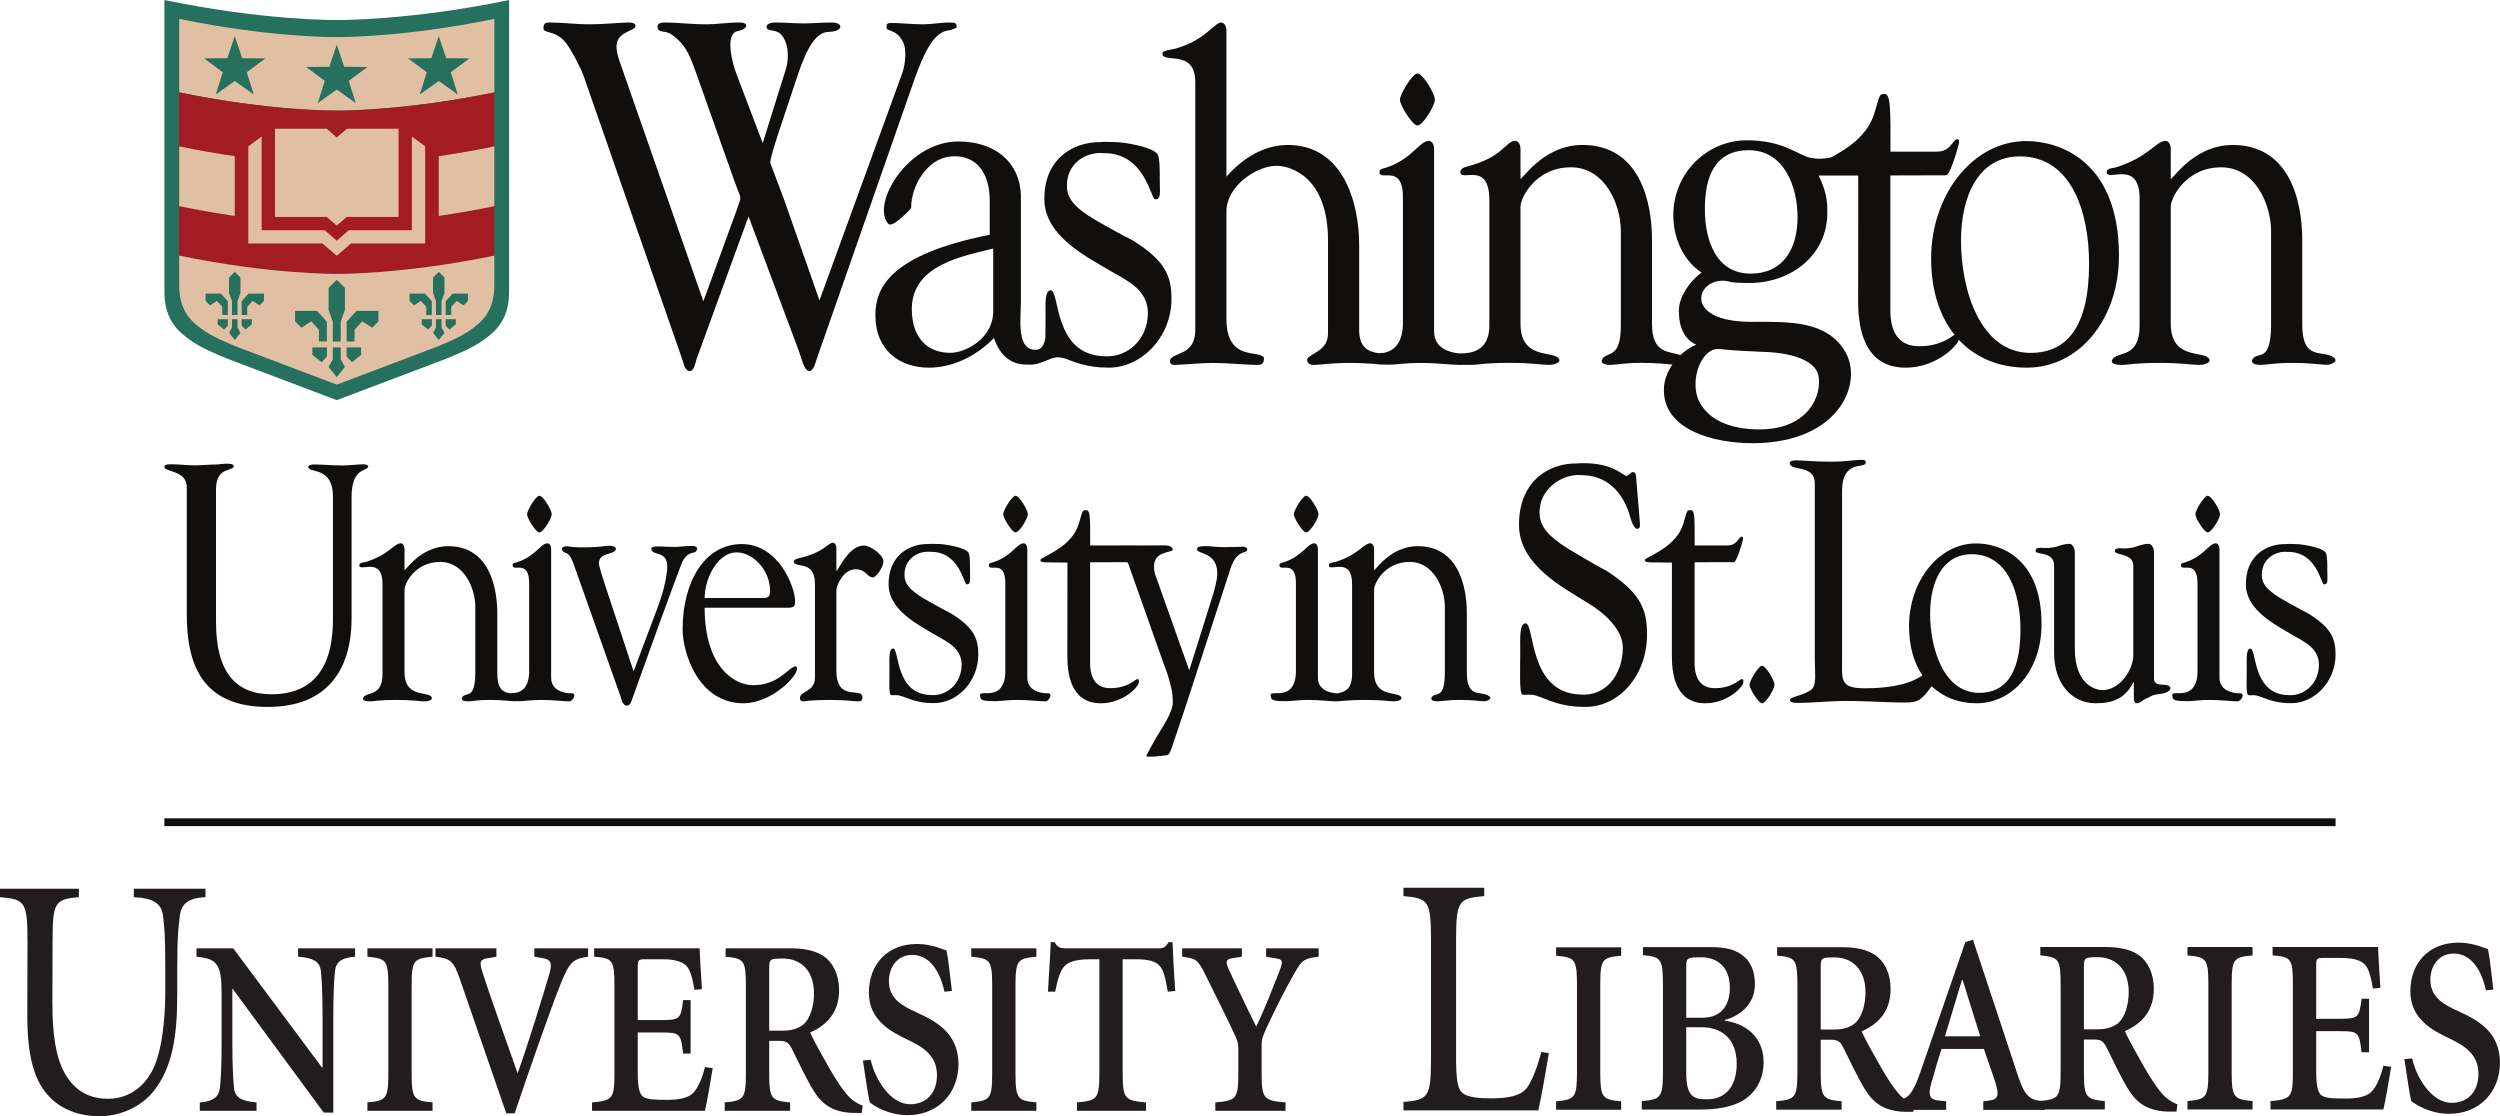 <?xml version="1.0" encoding="UTF-8" standalone="no"?>
<!-- Created with Inkscape (http://www.inkscape.org/) -->

<svg
   xmlns:dc="http://purl.org/dc/elements/1.1/"
   xmlns:cc="http://creativecommons.org/ns#"
   xmlns:rdf="http://www.w3.org/1999/02/22-rdf-syntax-ns#"
   xmlns:svg="http://www.w3.org/2000/svg"
   xmlns="http://www.w3.org/2000/svg"
   xmlns:sodipodi="http://sodipodi.sourceforge.net/DTD/sodipodi-0.dtd"
   xmlns:inkscape="http://www.inkscape.org/namespaces/inkscape"
   id="svg2"
   version="1.1"
   inkscape:version="0.91 r13725"
   xml:space="preserve"
   width="195.8"
   height="87.425"
   viewBox="0 0 195.8 87.425"
   sodipodi:docname="University_Libraries_2linehrz_pos(RGB).svg"><defs
     id="defs6" /><sodipodi:namedview
     pagecolor="#ffffff"
     bordercolor="#666666"
     borderopacity="1"
     objecttolerance="10"
     gridtolerance="10"
     guidetolerance="10"
     inkscape:pageopacity="0"
     inkscape:pageshadow="2"
     inkscape:window-width="640"
     inkscape:window-height="480"
     id="namedview4"
     showgrid="false"
     inkscape:zoom="1.823289"
     inkscape:cx="97.900002"
     inkscape:cy="43.712502"
     inkscape:window-x="0"
     inkscape:window-y="23"
     inkscape:window-maximized="0"
     inkscape:current-layer="g10" /><g
     id="g10"
     inkscape:groupmode="layer"
     inkscape:label="ink_ext_XXXXXX"
     transform="matrix(1.25,0,0,-1.25,0,87.425)"><g
       id="g12"
       transform="scale(0.1,0.1)"><path
         d="m 103,181.781 1360.37,0 0,4.887 -1360.37,0 0,-4.887 z"
         style="fill:#100f0d;fill-opacity:1;fill-rule:nonzero;stroke:none"
         id="path14"
         inkscape:connector-curvature="0" /><path
         d="m 353.973,673.273 c 3.5,-3.925 10.238,-17.089 11.847,-21.855 l 61.496,-176.699 c 1.122,-2.637 1.403,-7.774 5.043,-7.774 2.821,0.02 3.368,5.938 4.348,8.184 l 32.297,88.672 31.516,-84.258 c 1.343,-3.359 3.16,-12.578 6.46,-12.598 2.723,0 3.708,4.356 5.114,8.575 l 60.886,174.218 c 5.118,14.004 11.043,28.848 20.743,30.528 3.777,0.546 5.66,1.953 5.66,1.953 0,2.519 -0.539,3.082 -4.043,3.082 -6.735,0 -10.778,-1.129 -17.512,-1.129 -7.269,0 -12.93,0.84 -19.125,0.84 -3.5,0 -3.23,-1.114 -3.23,-3.086 0,-2.227 6.73,-0.821 10.507,-9.219 2.153,-4.473 1.344,-14.004 -0.812,-19.59 l -51.719,-141.933 -22.09,62.968 -8.625,22.969 c 0,0 -1.339,-0.566 4.852,18.477 l 12.125,36.386 c 5.926,17.911 11.836,27.305 19.394,27.442 9.516,0.156 9.5,5.875 2.227,5.875 -7.273,0 -11.656,-0.563 -18.121,-0.563 -6.734,0 -10.234,0.563 -17.512,0.563 -2.687,0 -5.652,-0.836 -5.387,-3.082 0.274,-2.246 4.309,-1.407 7.274,-3.067 4.852,-2.539 8.082,-12.89 4.578,-23.808 l -14.277,-45.625 -16.16,42.539 c -3.235,8.125 -7.5,25.976 0.328,27.597 7.547,1.543 6.519,5.446 1.941,5.446 -8.887,0 -13.582,-1.129 -22.207,-1.129 -9.43,0 -16.43,1.129 -25.316,1.129 -1.891,0 -5.391,-0.289 -4.313,-3.922 0.535,-2.227 5.117,-1.406 7.813,-3.086 10.773,-6.992 12.929,-15.957 16.699,-26.035 l 23.707,-66.895 c 4.309,-12.031 4.582,-7.558 1.078,-17.929 l -20.742,-56.817 -50.918,145.84 c -4.039,10.938 -6.192,18.496 2.695,22.695 3.774,1.953 4.887,2.325 5.391,3.067 0.5,0.742 0.961,3.281 -4.578,3.082 -9.157,-0.332 -14.821,-1.129 -23.977,-1.129 -9.695,0 -16.43,1.129 -25.32,1.129 -2.965,0 -3.504,-1.403 -3.504,-3.629 0,-3.379 7.269,-1.133 13.469,-8.399"
         style="fill:#100f0d;fill-opacity:1;fill-rule:nonzero;stroke:none"
         id="path16"
         inkscape:connector-curvature="0" /><path
         d="m 1340.59,574.191 0,-78.925 c 0,-20.704 -13.92,-15.704 -17.08,-21.114 -1.61,-2.754 2.64,-3.398 6.12,-3.398 3.21,0 8.56,1.269 22.73,1.269 15.52,0 20.87,-1.269 25.41,-1.269 4.01,0 8.62,1.758 5.88,4.453 -4.3,4.219 -23.53,-0.645 -23.53,21.328 l 0,73.203 c -0.27,5.098 9.09,24.824 31.56,24.824 21.66,0 31.29,-23.867 31.29,-39.785 l 0,-59.511 c -0.26,-23.36 -8.33,-15.977 -11.5,-20.704 -1.78,-2.636 1.34,-3.808 4.81,-3.808 3.49,0 9.1,1.269 19.26,1.269 13.11,0 18.84,-1.211 22.32,-1.211 2.67,0 7.53,2.051 4.54,4.473 -6.75,5.43 -20.07,-2.851 -19.9,21.25 l 0,52.5 c 0,24.199 -7.76,59.531 -43.6,59.531 -25.94,0 -39.31,-24.609 -38.78,-20.8 l 0,18.261 c 0,3.184 -1.61,5.098 -3.21,5.098 -6.15,0 -10.73,-10.449 -31.65,-16.719 -1.34,-0.312 -5.18,-0.351 -5.32,-2.773 0,-6.68 21.01,8.691 20.65,-17.442"
         style="fill:#100f0d;fill-opacity:1;fill-rule:nonzero;stroke:none"
         id="path18"
         inkscape:connector-curvature="0" /><path
         d="m 622.309,504.328 c 0,-17.012 -17.266,-25.996 -26.891,-25.996 -14.176,0 -24.113,9.219 -24.113,27.5 0,28.242 33.883,33.379 51.004,37.871 l 0,-39.375 z m -65.786,54.863 c 2.586,-2.929 12.997,8.321 13.622,8.926 0.628,0.586 0.765,1.328 0.765,1.328 -0.062,13.399 10.016,30.469 24.465,31.895 16.504,1.64 24.75,-10.703 24.75,-27.402 l 0,-21.622 c -62.582,-12.5 -71.645,-33.32 -71.645,-50.312 0,-22.774 16.016,-32.969 33.399,-32.969 14.976,0 29.683,7.051 40.922,18.594 3.476,-10.586 10.437,-16.973 20.863,-16.66 3.617,0.097 4.16,-0.899 15.148,3.847 3.801,0.989 3.598,0.938 7.954,0.129 5.761,-2.015 13.632,-5.89 27.472,-5.89 20.969,-0.313 39.77,19.101 39.77,43.125 0,14.804 -4.313,24.199 -24.625,36.797 -5.254,2.519 -13.121,7.011 -17.004,9.14 -16.777,9.18 -23.399,15.195 -23.871,23.789 -0.778,14.883 11.855,22.598 22.808,21.524 26.2,0.449 29.711,-28.907 32.395,-28.907 4,0 2.937,3.848 2.937,12.5 0,2.247 0.27,13.145 -1.347,15.704 -3.207,4.824 -21.742,7.636 -26.278,7.636 -1.144,0 -5.437,0.137 -6.175,0.157 -1.27,0.039 -2.922,-0.157 -2.922,-0.157 -18.66,0.293 -36.11,-11.523 -35.559,-36.504 0.512,-22.773 27.281,-35.761 41.731,-44.414 10.687,-6.093 23.277,-11.894 23.113,-26.484 -0.203,-16.641 -13.102,-27.676 -26.977,-26.758 -32.511,0.547 -28.058,41.328 -33.922,41.328 -4.003,0 -3.187,-10.254 -3.207,-15.703 -0.019,-5.277 -0.113,-10.125 -0.117,-14.195 -0.656,-3.742 -2.148,-7.18 -5.621,-7.387 -12.805,-0.762 -9.719,19.59 -9.719,30.488 l 0,66.426 c -0.617,20.332 -15.925,33.594 -39.183,33.594 -31.934,0 -54.766,-39.336 -43.942,-51.563"
         style="fill:#100f0d;fill-opacity:1;fill-rule:nonzero;stroke:none"
         id="path20"
         inkscape:connector-curvature="0" /><path
         d="m 888.094,620.754 c 3.398,0 10.965,12.422 10.965,16.152 0,3.731 -7.567,16.465 -10.965,16.465 -3.129,0 -10.961,-13.047 -10.961,-16.465 0,-3.418 7.832,-16.152 10.961,-16.152"
         style="fill:#100f0d;fill-opacity:1;fill-rule:nonzero;stroke:none"
         id="path22"
         inkscape:connector-curvature="0" /><path
         d="m 1076.03,480.773 c 2.17,0.137 2.77,-0.781 27.25,-1.777 25.32,-0.586 34.43,-8.008 35.99,-14.531 2.74,-11.563 -5.49,-36.367 -41.83,-33.965 -22.87,1.484 -29.56,12.363 -31.33,14.883 -8.53,12.07 -1.5,34.707 9.92,35.39 z m 19.75,124.512 c 21.79,0 30.49,-22.344 30.49,-41.953 0,-19.941 -9.09,-35.371 -29.42,-35.371 -21.49,0 -28.66,20.742 -28.66,40.351 0,20.235 6.1,36.973 27.59,36.973 z m 169.82,-3.867 c 31.83,0 43.33,-33.965 43.33,-67.207 0,-40.02 -14.18,-55.918 -36.64,-55.918 -31.3,0 -43.6,38.809 -43.6,70.449 0,27.422 10.7,52.676 36.91,52.676 z M 976.23,475.227 c -4.304,4.218 -23.539,-0.645 -23.539,21.328 l 0,73.203 c -0.261,5.097 9.098,24.824 31.563,24.824 21.666,0 31.296,-23.867 31.296,-39.785 l 0,-59.512 c 0,-20.703 -8.33,-15.976 -11.5,-20.703 -1.78,-2.637 1.34,-3.809 4.81,-3.809 3.48,0 9.1,1.27 19.26,1.27 9.63,0 15.77,-0.684 19.75,-1.047 -2.95,-4.308 -5.01,-9.262 -5.3,-14.48 -1.43,-25.879 30.3,-35.157 56.93,-34.805 52.87,0.703 67.85,37.422 56.9,56.855 -11.29,20.079 -35.47,19.258 -58.66,19.18 -43.42,-0.156 -35.2,26.738 -17.52,25.742 4.07,-0.234 2.13,-1.386 16.21,-1.386 25.12,0 49.2,17.07 48.48,45.195 -0.05,2.383 0.54,10.586 -5.5,22.109 11.75,-0.051 7.08,0.043 24.89,0.02 l -0.06,-78.77 c 0,-35.586 16.93,-41.621 29.63,-41.621 18.03,0 31.13,11.871 33.47,17.418 10.6,-11.351 25.39,-17.418 42.54,-17.418 32.9,0 57.77,30.332 57.77,70.02 0,60.019 -37.71,71.953 -58.04,71.953 -33.7,0 -59.64,-33.887 -59.64,-73.574 0,-20.161 5.43,-36.25 14.67,-47.782 -3.2,-2.175 -9.5,-7.179 -22.21,-7.179 -11.04,0 -17.43,6.562 -17.98,20.722 l 0,86.27 c 0,0 33.06,0.097 34.91,0.097 2.28,0 6.71,14.922 6.87,15.684 0.38,1.875 1.02,3.379 1.23,4.727 0.44,2.851 -1.77,3.086 -3.78,0.078 -1.62,-1.543 -3.31,-5.664 -10.21,-5.664 l -28.97,0 c 0,24.883 0.29,36.172 -3.58,36.172 -3.71,0 -3.14,-1.016 -6.5,-12.09 -4.5,-14.883 -18.45,-22.992 -27.17,-27.715 -3.91,-0.887 -8.35,-1.207 -13.3,-0.117 -7.58,1.66 -16.54,10.859 -39.46,10.859 -24.57,0 -46.05,-20.078 -46.05,-47.012 0,-14.511 6.41,-28.476 17.73,-35.879 -2.1,-1.25 -15.8,-12.793 -14.14,-26.367 0,0 -0.27,-14.062 10.77,-18.808 -3.43,-1.368 -6.87,-3.657 -9.94,-6.543 -7.21,2.652 -17.78,0.644 -17.78,19.668 l 0,52.519 c 0,24.199 -7.76,59.512 -43.603,59.512 -25.942,0 -39.317,-24.609 -38.786,-20.781 l 0,18.242 c 0,3.183 -1.601,5.098 -3.207,5.098 -6.152,0 -7.484,-10.215 -30.007,-16.016 -1.34,-0.332 -4.352,-1.035 -4.489,-3.477 0,-6.679 18.067,7.305 18.184,-17.441 l 0,-78.926 c 0,-16.973 -13.469,-17.012 -15.856,-17.246 -0.953,0 -2.011,-0.043 -3.187,-0.059 -5.691,0.547 -15.586,3.063 -15.586,13.77 l 0,114.277 c 0,3.184 -1.605,5.078 -3.215,5.078 -6.152,0 -10.105,-11.191 -27.226,-16.914 -1.336,-0.312 -3.797,-0.586 -3.797,-2.5 0,-6.679 15.355,6.289 14.711,-17.5 l 0,-75.117 c 0.554,-18.355 -8.946,-20.824 -14.844,-21.012 -7.129,0.86 -12.567,3.758 -12.567,14.645 l 0,53.145 c 0,27.382 -10.429,62.714 -44.664,62.714 -15.25,0 -28.355,-8.398 -38.515,-19.843 l 0,91.484 c 0,3.184 -1.614,5 -3.207,5.094 -4.117,0.258 -11.028,-12.321 -30.551,-16.774 -1.34,-0.312 -6.363,-0.722 -6.363,-2.636 0,-6.68 20.257,3.164 20.593,-17.5 l 0,-155.996 c 0,-15.606 -13.359,-13.477 -15.781,-18.457 -0.414,-2.168 0.801,-3.184 2.676,-3.184 4.277,0 16.047,1.25 24.336,1.25 8.297,0 21.672,-1.25 27.285,-1.25 3.215,0 4.547,0.625 4.547,4.453 -2.793,5.43 -23.535,-2.871 -23.535,24.512 l 0,67.148 c 0,16.231 19.258,28.653 31.293,28.653 9.359,0 32.363,-7.325 32.363,-46.797 l 0,-58.243 c 0,-11.464 -12.172,-12.656 -13.105,-16.25 0,-2.539 1.601,-3.476 4.277,-3.476 2.945,0 11.5,1.25 21.934,1.25 5.832,0 11.097,-0.301 15.535,-0.563 2.414,-0.461 5.867,-0.531 10.164,-0.55 2.937,0 10.265,1.113 18.828,1.113 8.453,0 15.277,-0.731 20.551,-1.07 1.019,-0.063 2.054,-0.102 3.113,-0.129 0.383,-0.012 0.848,-0.051 1.207,-0.051 0.023,0 0.043,0.016 0.062,0.016 3.27,-0.051 6.301,0.003 7.555,0.003 3.211,0 8.563,1.27 22.735,1.27 15.511,0 20.859,-1.27 25.41,-1.27 4.007,0 8.625,1.778 5.882,4.454"
         style="fill:#100f0d;fill-opacity:1;fill-rule:nonzero;stroke:none"
         id="path24"
         inkscape:connector-curvature="0" /><path
         d="m 826.125,377.188 c 0,2.632 -5.348,11.617 -7.742,11.617 -2.207,0 -7.731,-9.203 -7.731,-11.617 0,-2.411 5.524,-11.395 7.731,-11.395 2.394,0 7.742,8.766 7.742,11.395"
         style="fill:#100f0d;fill-opacity:1;fill-rule:nonzero;stroke:none"
         id="path26"
         inkscape:connector-curvature="0" /><path
         d="m 919.066,278.156 0,37.039 c 0,17.075 -5.484,42 -30.769,42 -18.297,0 -27.738,-17.363 -27.352,-14.675 l 0,12.882 c 0,2.246 -1.144,3.598 -2.273,3.598 -4.34,0 -7.567,-7.371 -22.324,-11.797 -0.95,-0.219 -3.653,-0.246 -3.746,-1.953 0,-4.715 14.812,6.129 14.566,-12.309 l 0,-55.679 c 0,-10.457 -5.106,-11.258 -8.84,-12.266 -0.238,-0.004 -0.418,0.039 -0.711,-0.012 -3.789,0.223 -11.863,1.696 -11.863,9.797 l 0,80.621 c 0,2.246 -1.129,3.582 -2.262,3.582 -4.34,0 -7.137,-7.894 -19.207,-11.929 -0.949,-0.223 -2.687,-0.414 -2.687,-1.766 0,-4.711 10.832,4.438 10.375,-12.348 l 0,-52.992 c 0.414,-13.558 -6.985,-14.855 -11.063,-14.855 -6.117,0.086 -4.601,-0.688 -4.601,-2.59 0.191,-2.246 3.871,-2.41 9.933,-2.438 2.082,0 7.246,0.786 13.281,0.786 7.747,0 13.586,-0.883 17.555,-0.883 2.274,0 8.395,0.894 18.383,0.894 10.953,0 14.73,-0.894 17.926,-0.894 2.84,0 6.09,1.242 4.164,3.14 -3.047,2.977 -16.606,-0.453 -16.606,15.047 l 0,51.645 c -0.191,3.597 6.407,17.515 22.266,17.515 15.281,0 22.074,-16.839 22.074,-28.07 l 0,-41.984 c -0.191,-16.481 -5.883,-11.27 -8.113,-14.606 -1.254,-1.859 0.933,-2.687 3.387,-2.687 2.468,0 6.421,0.894 13.589,0.894 9.243,0 13.293,-0.851 15.747,-0.851 1.89,0 5.32,1.445 3.21,3.156 -4.765,3.828 -14.164,-2.016 -14.039,14.988"
         style="fill:#100f0d;fill-opacity:1;fill-rule:nonzero;stroke:none"
         id="path28"
         inkscape:connector-curvature="0" /><path
         d="m 1104.01,282.25 c -2.23,0 -7.83,-9.398 -7.83,-11.863 0,-2.453 5.6,-11.629 7.83,-11.629 2.43,0 7.84,8.941 7.84,11.629 0,2.687 -5.41,11.863 -7.84,11.863"
         style="fill:#100f0d;fill-opacity:1;fill-rule:nonzero;stroke:none"
         id="path30"
         inkscape:connector-curvature="0" /><path
         d="m 1349.61,274.121 0,78.914 c 0,4.461 -2.5,5.633 -3.2,5.633 -2.85,0 -4.45,-0.699 -6.41,-1.172 -1.95,-0.699 -4.24,-1.723 -9.4,-1.723 -0.89,0 -5.81,0.829 -5.51,-1.8 0.31,-2.649 11.45,-1.133 11.54,-8.946 l 0,-57.086 c -0.87,-9.961 -9.25,-20.957 -19.38,-20.957 -2.31,0 -17.43,1.637 -17.25,26.567 l 0,59.484 c 0,4.461 -2.49,5.633 -3.2,5.633 -2.85,0 -4.45,-0.699 -6.4,-1.172 -1.96,-0.699 -4.45,-1.609 -9.61,-1.418 -2.75,0.11 -5.8,0.524 -5.32,-2.105 0.44,-2.344 11.55,0 11.55,-8.946 l 0,-54.773 c 0,-19.992 11.73,-31.496 25.96,-31.496 9.43,0 18.13,2.051 23.65,13.101 l 0.35,0 0,-9.589 c 0,-0.938 0.18,-3.512 1.6,-3.512 2.66,0 4.1,2.219 6.05,2.922 2.14,0.48 2.67,2.422 9.32,3.015 2.82,0.25 5.99,1.75 5.99,3.637 -1.02,3.996 -10.33,-0.316 -10.33,5.789"
         style="fill:#100f0d;fill-opacity:1;fill-rule:nonzero;stroke:none"
         id="path32"
         inkscape:connector-curvature="0" /><path
         d="m 1240.09,265.289 c -22.07,0 -30.76,27.379 -30.76,49.699 0,19.348 7.55,37.164 26.05,37.164 22.44,0 30.56,-23.961 30.56,-47.414 0,-28.234 -10,-39.449 -25.85,-39.449 z m -1.89,93.629 c -23.77,0 -42.08,-23.906 -42.08,-51.906 0,-12.629 3.12,-22.883 8.36,-30.754 -5.78,-4.176 -16.24,-8.106 -36.25,-8.106 -15.54,0 -14.07,5.364 -14.07,18.536 l 0,105.312 c 0,19.43 14.53,13.766 14.83,17.309 0.2,2.453 -2.03,1.902 -4.44,1.902 -2.78,0 -7.77,-1.09 -18.31,-1.09 -9.08,0 -17.06,0.856 -20.95,0.856 -2.41,0 -4.58,-0.676 -3.77,-2.524 1.8,-4.148 15.56,-0.387 15.56,-11.988 l 0,-110 c 0,-10.5 1.58,-17.207 -3.24,-19.895 -5.91,-3.57 -12.83,-3.75 -12.25,-6.062 0.37,-1.449 3.26,-1.516 4.93,-1.516 7.4,0 17.65,0.906 25.05,1.129 14.08,0.441 28.14,-0.894 42.22,-0.894 8.16,0 10.2,1.652 16.12,9.683 0.14,0.184 0.24,0.32 0.37,0.496 7.32,-6.851 16.95,-10.648 28.11,-10.648 23.21,0 40.76,21.398 40.76,49.398 0,42.34 -26.6,50.762 -40.95,50.762"
         style="fill:#100f0d;fill-opacity:1;fill-rule:nonzero;stroke:none"
         id="path34"
         inkscape:connector-curvature="0" /><path
         d="m 1006.67,341.723 c -5.41,2.711 -13.486,7.578 -17.455,9.863 -17.266,9.922 -24.07,16.41 -24.555,25.684 -0.812,16.082 14.883,25.601 26.125,24.429 14.265,0 26.045,-8.652 30.905,-27.183 0.5,-1.946 2.29,-6.477 4.08,-6.477 1.61,0 1.93,1.516 1.77,3.238 l -2.43,29.309 c -0.16,2.367 -0.96,3.016 -1.94,3.016 -1.61,0 -2.61,-2.368 -4.07,-2.368 -2.27,0 -8.03,8.145 -27.651,7.961 -1.308,0.043 -3.101,-0.164 -3.101,-0.164 -19.168,0.332 -37.149,-12.398 -36.571,-39.379 0.512,-24.57 28.055,-38.609 42.895,-47.953 10.998,-6.57 22.498,-17.086 22.148,-28.758 -0.57,-17.964 -11.84,-29.734 -26.101,-28.726 -33.43,0.59 -28.84,44.629 -34.875,44.629 -4.121,0 -3.282,-11.078 -3.309,-16.949 -0.027,-13.957 -0.578,-25.395 1.02,-27.418 0.511,-0.649 2.125,-0.344 5.375,-0.344 6.586,0 14.621,-7.649 33.855,-7.649 21.535,-0.343 39.205,19.578 39.205,45.528 0,15.968 -4.45,26.125 -25.32,39.711"
         style="fill:#100f0d;fill-opacity:1;fill-rule:nonzero;stroke:none"
         id="path36"
         inkscape:connector-curvature="0" /><path
         d="m 1375.52,377.188 c 0,-2.411 5.53,-11.395 7.75,-11.395 2.4,0 7.73,8.766 7.73,11.395 0,2.632 -5.33,11.617 -7.73,11.617 -2.22,0 -7.75,-9.203 -7.75,-11.617"
         style="fill:#100f0d;fill-opacity:1;fill-rule:nonzero;stroke:none"
         id="path38"
         inkscape:connector-curvature="0" /><path
         d="m 1402.49,264.984 c -3.77,0.223 -11.85,1.696 -11.85,9.797 l 0,80.621 c 0,2.246 -1.14,3.582 -2.27,3.582 -4.34,0 -7.13,-7.894 -19.21,-11.929 -0.94,-0.223 -2.67,-0.414 -2.67,-1.766 0,-4.711 10.83,4.438 10.37,-12.348 l 0,-52.992 c 0.42,-13.558 -6.98,-14.855 -11.08,-14.855 -6.11,0.086 -4.59,-0.688 -4.59,-2.59 0.18,-2.246 3.88,-2.41 9.94,-2.438 2.07,0 7.23,0.786 13.28,0.786 7.73,0 13.59,-0.883 17.54,-0.883 2.46,0 5.52,5.855 0.54,5.015"
         style="fill:#100f0d;fill-opacity:1;fill-rule:nonzero;stroke:none"
         id="path40"
         inkscape:connector-curvature="0" /><path
         d="m 1446.01,315.184 c -3.71,1.777 -9.26,4.961 -12.01,6.449 -11.83,6.488 -16.5,10.73 -16.83,16.797 -0.56,10.496 8.36,15.925 16.09,15.168 18.48,0.332 20.96,-20.379 22.85,-20.379 2.82,0 2.08,2.715 2.08,8.82 0,1.582 0.18,9.273 -0.95,11.078 -2.28,3.391 -15.35,5.387 -18.55,5.387 -0.8,0 -3.83,0.082 -4.36,0.098 -0.89,0.027 -2.06,-0.098 -2.06,-0.098 -13.16,0.207 -25.47,-8.129 -25.08,-25.766 0.36,-16.054 19.25,-25.218 29.43,-31.336 7.55,-4.285 16.43,-8.379 16.32,-18.672 -0.15,-11.738 -9.25,-19.523 -19.03,-18.875 -22.94,0.383 -19.8,29.157 -23.94,29.157 -2.82,0 -2.24,-7.235 -2.26,-11.078 -0.04,-9.094 -0.41,-16.579 0.69,-17.914 0.35,-0.415 1.45,-0.208 3.68,-0.208 4.52,0 10.05,-5 23.23,-5 14.8,-0.218 28.06,13.477 28.06,30.422 0,10.434 -3.03,17.075 -17.36,25.95"
         style="fill:#100f0d;fill-opacity:1;fill-rule:nonzero;stroke:none"
         id="path42"
         inkscape:connector-curvature="0" /><path
         d="m 1091,273.844 c -1.9,-0.91 -6.23,-5.61 -16.55,-5.61 -7.78,0 -12.29,4.633 -12.67,14.621 l 0,64.254 c 0,0 23.31,0.055 24.61,0.055 1.61,0 4.74,10.527 4.85,11.063 0.27,1.324 0.71,2.398 0.87,3.335 0.3,2.012 -1.26,2.192 -2.66,0.071 -1.15,-1.09 -2.35,-3.996 -7.2,-3.996 l -20.44,0 c 0,17.539 0.2,22.129 -2.53,22.129 -2.61,0 -2.22,-0.704 -4.59,-8.532 -3.95,-13.058 -18.32,-18.793 -22.91,-21.632 -1.12,-0.551 -1.06,-0.758 -1.1,-1.418 -0.1,-1.668 5.45,-0.981 16.88,-1.282 l -0.04,-58.781 c 0,-25.105 11.94,-29.363 20.9,-29.363 13.63,0 23.37,9.699 23.93,13.117 0,1.957 -0.24,2.137 -1.35,1.969"
         style="fill:#100f0d;fill-opacity:1;fill-rule:nonzero;stroke:none"
         id="path44"
         inkscape:connector-curvature="0" /><path
         d="m 461.535,353.297 c 10.391,0 20.973,-11.344 20.973,-24.031 0,-3.407 -1.129,-4.536 -3.774,-4.536 l -37.23,0 c 0,12.469 8.305,28.567 20.031,28.567 z m 37.039,-71.418 c -4.148,0 -10.386,-11.797 -26.648,-11.797 -11.531,0 -30.422,11.121 -30.422,48.531 l 50.277,0 c 4.34,0 6.422,-0.234 6.422,3.844 0,9.066 -10.211,36.047 -33.457,36.047 -23.629,0 -37.051,-24.25 -37.051,-53.27 0,-14.964 9.836,-46.476 38.184,-46.476 17.016,0 33.453,16.312 33.453,21.535 0,0.676 0,1.586 -0.758,1.586"
         style="fill:#100f0d;fill-opacity:1;fill-rule:nonzero;stroke:none"
         id="path46"
         inkscape:connector-curvature="0" /><path
         d="m 227.98,408.508 c -3.003,0 -9.945,-0.758 -13.117,-0.758 -6.508,0 -11.922,0.621 -18.429,0.621 -0.5,0 -3.332,-0.359 -3.344,-1.324 -0.047,-4.617 15.515,0.773 15.515,-18.906 l 0,-77.051 c 0,-22.778 -7.171,-46.699 -38.535,-46.699 -22.515,0 -34.711,14.082 -34.711,44.964 l 0,83.801 c 0,13.891 10.875,10.903 11.11,14.004 0.219,2.973 -9.633,1.211 -10.469,1.211 -5.168,0 -8.812,-0.535 -14.152,-0.535 -4.504,0 -9.961,0.672 -14.301,0.672 -0.828,0 -3.906,0.168 -4.418,-1.074 -1.695,-4.122 13.898,-1.93 13.898,-13.313 l 0,-79.559 c 0,-29.722 8.348,-58.808 52.211,-58.078 52.024,0.868 51.043,47.649 51.043,57.102 l 0,74.363 c 0,17.746 8.692,16.067 10.352,18.809 0.734,1.215 -1.817,1.75 -2.653,1.75"
         style="fill:#100f0d;fill-opacity:1;fill-rule:nonzero;stroke:none"
         id="path48"
         inkscape:connector-curvature="0" /><path
         d="m 436.059,353.93 c 1.265,1.472 1.652,3.871 -4.188,3.363 -3.211,0 -5.637,-0.566 -8.859,-0.566 -4.149,0 -4.934,0.136 -8.903,0.289 -4.949,0.164 -6.297,-0.371 -6.007,-1.86 0.851,-4.41 11.269,-0.097 9.863,-13.105 -1.195,-10.926 -4.727,-20.324 -8.32,-29.653 l -12.665,-33.632 -18.519,56.05 c -2.273,7 -3.211,10.75 -3.211,11.438 0,7.016 8.477,5.402 10.348,8.351 1.199,1.872 -1.282,2.864 -3.926,2.864 -2.262,0 -4.863,-0.785 -11.852,-0.949 -5.8,-0.153 -9.906,-0.11 -12.441,0.343 -6.52,1.188 -5.992,-2.41 -3.719,-3.554 2.231,-1.129 3.32,-0.082 6.652,-9.852 l 28.54,-80.578 c 0.578,-1.629 1.324,-5.598 3.789,-5.598 2.839,0 2.839,2.797 6.421,12.375 0,0 27.282,76.309 29.157,79.078 3.691,5.43 6.488,3.637 7.84,5.196"
         style="fill:#100f0d;fill-opacity:1;fill-rule:nonzero;stroke:none"
         id="path50"
         inkscape:connector-curvature="0" /><path
         d="m 541.402,357.594 c -7.73,0 -13.132,-9.328 -17.004,-15.762 l -0.359,0 0,13.984 c 0,2.219 -1.101,3.555 -2.203,3.555 -2.965,0 -5.238,-5.953 -20.918,-9.656 -0.926,-0.223 -3.543,-0.731 -3.543,-2.07 0,-4.668 13.258,1.406 13.242,-14.028 l 0,-58.781 c 0,-9.094 -9.383,-8.211 -9.383,-12.883 0,-1.32 0.551,-1.984 2.028,-1.984 1.281,0 4.601,0.883 16.906,0.883 10.305,0 14.715,-0.883 17.293,-0.883 2.012,0 2.934,0.441 2.934,2.437 0,7.114 -16.356,-3.554 -16.356,17.086 l 0,50.129 c 0,2.883 4.41,13.094 11.945,13.094 6.618,0 7.442,-5.102 10.926,-5.102 2.207,0 6.617,6.657 6.617,9.992 0,4.204 -8.269,9.989 -12.125,9.989"
         style="fill:#100f0d;fill-opacity:1;fill-rule:nonzero;stroke:none"
         id="path52"
         inkscape:connector-curvature="0" /><path
         d="m 743.766,259.473 -0.465,-1.387 -0.113,-0.348 0.578,1.735"
         style="fill:#100f0d;fill-opacity:1;fill-rule:nonzero;stroke:none"
         id="path54"
         inkscape:connector-curvature="0" /><path
         d="m 778.574,356.863 c -1.972,0 -7.015,-0.301 -11.547,-0.301 -5.527,0 -8.242,0.661 -10.597,0.661 -3.555,0 -6.973,-0.028 -6.368,-2.344 0.692,-2.617 12.626,-1.68 12.626,-14.676 0,-1.664 0,-3.844 -2.372,-12.48 l -15.183,-48.325 -21.098,59.375 c 0,0 -0.992,1.915 -0.992,5.774 0,9.601 11.23,8.555 11.672,10.265 0.355,1.403 -1.531,2.864 -4.492,2.864 -3.157,0 -7.801,-0.028 -14.785,-0.028 -1.168,0 -2.067,-0.019 -3.118,-0.027 0.004,0.016 0.012,0.043 0.016,0.055 l -8.516,0 c -0.125,0 -0.191,-0.055 -0.332,-0.055 l -20.433,0 c 0,17.555 0.191,22.145 -2.535,22.145 -2.618,0 -2.219,-0.715 -4.59,-8.532 -3.942,-13.058 -18.325,-18.793 -22.914,-21.632 -1.114,-0.551 -1.059,-0.758 -1.102,-1.434 -0.098,-1.652 5.473,-0.977 16.895,-1.266 l -0.055,-58.781 c 0,-25.105 11.945,-29.363 20.902,-29.363 13.641,0 23.383,9.683 23.949,13.117 0,1.941 -0.25,2.137 -1.351,1.969 -1.902,-0.922 -6.231,-5.61 -16.563,-5.61 -7.785,0 -12.293,4.633 -12.675,14.621 l 0,64.239 c 0,0 18.269,0.054 23.328,0.066 0.277,-0.437 0.551,-0.887 0.73,-1.418 l 21.797,-61.562 c 1.777,-5.043 2.824,-6.684 4.961,-15.598 1.406,-5.816 0.883,-10.996 0.883,-10.996 -2.11,-9.262 -7.801,-14.566 -16.469,-31.637 -0.84,-1.652 12.512,0.164 13.176,0.371 1.074,0.332 0.949,0.633 2.246,3.059 l 9.633,28.707 26.879,82.602 c 3.941,14.425 10.183,11.796 11.136,13.765 0.563,1.211 -0.375,2.41 -2.742,2.41"
         style="fill:#100f0d;fill-opacity:1;fill-rule:nonzero;stroke:none"
         id="path56"
         inkscape:connector-curvature="0" /><path
         d="m 636.297,388.805 c -2.219,0 -7.742,-9.203 -7.742,-11.617 0,-2.411 5.523,-11.395 7.742,-11.395 2.398,0 7.73,8.766 7.73,11.395 0,2.632 -5.332,11.617 -7.73,11.617"
         style="fill:#100f0d;fill-opacity:1;fill-rule:nonzero;stroke:none"
         id="path58"
         inkscape:connector-curvature="0" /><path
         d="m 655.52,264.984 c -3.774,0.223 -11.848,1.696 -11.848,9.797 l 0,80.621 c 0,2.246 -1.145,3.582 -2.274,3.582 -4.343,0 -7.125,-7.894 -19.21,-11.929 -0.938,-0.223 -2.672,-0.414 -2.672,-1.766 0,-4.711 10.832,4.438 10.375,-12.348 l 0,-52.992 c 0.414,-13.558 -6.985,-14.855 -11.079,-14.855 -6.117,0.086 -4.589,-0.688 -4.589,-2.59 0.179,-2.246 3.875,-2.41 9.937,-2.438 2.067,0 7.235,0.786 13.281,0.786 7.731,0 13.586,-0.883 17.543,-0.883 2.45,0 5.508,5.855 0.536,5.015"
         style="fill:#100f0d;fill-opacity:1;fill-rule:nonzero;stroke:none"
         id="path60"
         inkscape:connector-curvature="0" /><path
         d="m 337.945,365.793 c 2.399,0 7.75,8.766 7.75,11.395 0,2.632 -5.351,11.617 -7.75,11.617 -2.203,0 -7.726,-9.203 -7.726,-11.617 0,-2.411 5.523,-11.395 7.726,-11.395"
         style="fill:#100f0d;fill-opacity:1;fill-rule:nonzero;stroke:none"
         id="path62"
         inkscape:connector-curvature="0" /><path
         d="m 357.188,264.984 c -3.79,0.223 -11.868,1.696 -11.868,9.797 l 0,80.621 c 0,2.246 -1.129,3.582 -2.261,3.582 -4.34,0 -7.137,-7.894 -19.207,-11.929 -0.954,-0.223 -2.688,-0.414 -2.688,-1.766 0,-4.711 10.828,4.438 10.375,-12.348 l 0,-52.992 c 0.414,-13.558 -6.984,-14.855 -11.062,-14.855 -0.512,0.008 -0.891,0 -1.301,-0.004 -3.957,0.703 -7.68,2.32 -7.602,13.066 l 0,37.039 c 0,17.075 -5.484,42 -30.758,42 -18.308,0 -27.738,-17.363 -27.359,-14.675 l 0,12.882 c 0,2.246 -1.137,3.598 -2.266,3.598 -4.343,0 -7.574,-7.371 -22.336,-11.797 -0.941,-0.219 -3.648,-0.246 -3.746,-1.953 0,-4.715 14.825,6.129 14.567,-12.309 l 0,-55.679 c 0,-14.606 -9.821,-11.078 -12.047,-14.895 -1.141,-1.941 1.859,-2.398 4.312,-2.398 2.266,0 6.039,0.894 16.039,0.894 10.946,0 14.723,-0.894 17.926,-0.894 2.832,0 6.082,1.242 4.153,3.14 -3.036,2.977 -16.602,-0.453 -16.602,15.047 l 0,51.645 c -0.195,3.597 6.406,17.515 22.266,17.515 15.281,0 22.074,-16.839 22.074,-28.07 l 0,-41.984 c -0.195,-16.481 -5.887,-11.27 -8.117,-14.606 -1.254,-1.859 0.933,-2.687 3.386,-2.687 2.469,0 6.422,0.894 13.586,0.894 9.246,0 13.297,-0.851 15.75,-0.851 0.2,0 0.45,0.074 0.672,0.105 0.875,-0.019 1.719,-0.047 2.735,-0.051 2.078,0 7.246,0.786 13.281,0.786 7.75,0 13.59,-0.883 17.558,-0.883 2.454,0 5.512,5.855 0.54,5.015"
         style="fill:#100f0d;fill-opacity:1;fill-rule:nonzero;stroke:none"
         id="path64"
         inkscape:connector-curvature="0" /><path
         d="m 595.582,315.238 c -3.707,1.778 -9.262,4.961 -12.004,6.45 -11.836,6.488 -16.508,10.734 -16.836,16.781 -0.551,10.515 8.363,15.941 16.094,15.183 18.476,0.332 20.957,-20.379 22.844,-20.379 2.828,0 2.082,2.715 2.082,8.821 0,1.586 0.191,9.273 -0.953,11.078 -2.258,3.39 -15.332,5.375 -18.543,5.375 -0.801,0 -3.832,0.094 -4.356,0.109 -0.894,0.028 -2.055,-0.109 -2.055,-0.109 -13.171,0.219 -25.476,-8.117 -25.089,-25.754 0.355,-16.055 19.25,-25.219 29.445,-31.336 7.539,-4.285 16.41,-8.379 16.301,-18.672 -0.137,-11.75 -9.246,-19.535 -19.028,-18.89 -22.945,0.386 -19.8,29.171 -23.937,29.171 -2.824,0 -2.246,-7.234 -2.258,-11.078 -0.027,-9.109 -0.398,-16.59 0.688,-17.926 0.343,-0.414 1.461,-0.207 3.679,-0.207 4.52,0 10.047,-5.003 23.246,-5.003 14.786,-0.219 28.055,13.476 28.055,30.441 0,10.43 -3.047,17.07 -17.375,25.945"
         style="fill:#100f0d;fill-opacity:1;fill-rule:nonzero;stroke:none"
         id="path66"
         inkscape:connector-curvature="0" /><path
         d="m 211.008,686.859 -0.008,0 c -0.008,0 -0.008,0 -0.008,0 l 0,0 c -0.922,-0.007 -45.5,-0.425 -107.992,12.516 l 0,-180.18 c 0.039,-2.843 0.07,-4.855 0.074,-4.886 l 0,-0.149 0.008,-0.148 c 0.406,-8.367 2.898,-15.032 7.867,-20.715 3.274,-3.524 7.84,-7.203 14.203,-10.754 1.754,-0.965 3.645,-1.926 5.684,-2.906 1.543,-0.723 3.172,-1.438 4.887,-2.141 l 0.007,0 c 1.352,-0.555 5.696,-2.488 7.149,-3.023 L 211,448.688 l 0,0 68.121,25.785 c 1.453,0.535 5.797,2.468 7.145,3.023 l 0.007,0 0,0 c 1.719,0.703 3.344,1.418 4.891,2.141 2.039,0.98 3.93,1.941 5.68,2.906 6.367,3.551 10.933,7.23 14.207,10.754 4.969,5.683 7.461,12.348 7.867,20.715 l 0.008,0.148 0,0.149 c 0,0.031 0.035,2.043 0.074,4.886 l 0,180.18 C 256.508,686.434 211.926,686.852 211.008,686.859"
         style="fill:#25715e;fill-opacity:1;fill-rule:nonzero;stroke:none"
         id="path68"
         inkscape:connector-curvature="0" /><path
         d="m 211.008,676.152 0,0.004 -0.008,0 c -0.004,0 -0.008,0 -0.008,0 l 0,-0.004 c -0.84,-0.007 -41.597,-0.386 -98.73,11.446 l 0,-46.075 c 57.133,-11.828 97.89,-11.449 98.73,-11.441 l 0,0 c 0,0 0.004,0 0.008,0 l 0.008,0 0,0 c 0.84,-0.008 41.597,-0.387 98.73,11.441 l 0,46.075 c -57.133,-11.832 -97.89,-11.453 -98.73,-11.446"
         style="fill:#e0bfa2;fill-opacity:1;fill-rule:nonzero;stroke:none"
         id="path70"
         inkscape:connector-curvature="0" /><path
         d="m 211.008,630.082 -0.008,0 c -0.004,0 -0.008,0 -0.008,0 l 0,0 c -0.84,-0.008 -41.597,-0.387 -98.73,11.441 l 0,-102.293 c 57.133,-11.832 97.89,-11.453 98.73,-11.445 l 0,0 c 0,0 0.004,0 0.008,0 l 0.008,0 0,0 c 0.84,-0.008 41.597,-0.387 98.73,11.445 l 0,102.293 c -57.133,-11.828 -97.89,-11.449 -98.73,-11.441"
         style="fill:#a31c21;fill-opacity:1;fill-rule:nonzero;stroke:none"
         id="path72"
         inkscape:connector-curvature="0" /><path
         d="m 112.328,518.262 0.008,-0.137 c 0.371,-7.648 2.648,-13.738 7.191,-18.937 2.993,-3.219 7.168,-6.583 12.989,-9.833 1.601,-0.878 3.328,-1.757 5.195,-2.656 1.41,-0.66 2.898,-1.312 4.469,-1.953 l 0,-0.004 0.008,0 c 1.234,-0.508 5.203,-2.273 6.531,-2.765 L 211,458.406 l 0,0 62.277,23.571 c 1.332,0.492 5.301,2.257 6.535,2.765 l 0.008,0 0,0.004 c 1.571,0.641 3.059,1.293 4.469,1.953 1.867,0.899 3.594,1.778 5.195,2.656 5.821,3.25 9.996,6.614 12.985,9.833 4.547,5.199 6.824,11.289 7.195,18.937 l 0.008,0.137 0,0.136 c 0,0.032 0.031,1.868 0.066,4.469 l 0,16.363 c -57.133,-11.832 -97.89,-11.453 -98.73,-11.445 l -0.008,0 c -0.004,0 -0.008,0 -0.008,0 l 0,0 c -0.84,-0.008 -41.597,-0.387 -98.73,11.445 l 0,-16.363 c 0.035,-2.601 0.062,-4.437 0.066,-4.469 l 0,-0.136"
         style="fill:#e0bfa2;fill-opacity:1;fill-rule:nonzero;stroke:none"
         id="path74"
         inkscape:connector-curvature="0" /><path
         d="m 147.09,676.785 4.648,-13.844 14.574,-0.129 -11.703,-8.679 4.375,-13.93 -11.894,8.465 -11.887,-8.465 4.371,13.93 -11.711,8.679 14.582,0.129 4.645,13.844"
         style="fill:#25715e;fill-opacity:1;fill-rule:evenodd;stroke:none"
         id="path76"
         inkscape:connector-curvature="0" /><path
         d="m 274.91,676.785 4.649,-13.844 14.574,-0.129 -11.699,-8.679 4.371,-13.93 -11.895,8.465 -11.883,-8.465 4.371,13.93 -11.714,8.679 14.586,0.129 4.64,13.844"
         style="fill:#25715e;fill-opacity:1;fill-rule:evenodd;stroke:none"
         id="path78"
         inkscape:connector-curvature="0" /><path
         d="m 211,671.402 4.652,-13.847 14.575,-0.129 -11.704,-8.68 4.372,-13.93 -11.895,8.465 -11.883,-8.465 4.371,13.93 -11.715,8.68 14.586,0.129 4.641,13.847"
         style="fill:#25715e;fill-opacity:1;fill-rule:evenodd;stroke:none"
         id="path80"
         inkscape:connector-curvature="0" /><path
         d="m 211,524.109 -5.113,-5.113 0,-13.859 2.629,-7.309 0,-12.375 4.968,0 0,12.375 2.629,7.309 0,13.859 -5.113,5.113"
         style="fill:#25715e;fill-opacity:1;fill-rule:nonzero;stroke:none"
         id="path82"
         inkscape:connector-curvature="0" /><path
         d="m 213.484,474.305 0,7.414 -4.968,0 0,-7.414 -2.629,-4.821 5.113,-6.324 5.113,6.324 -2.629,4.821"
         style="fill:#25715e;fill-opacity:1;fill-rule:nonzero;stroke:none"
         id="path84"
         inkscape:connector-curvature="0" /><path
         d="m 217.195,481.719 0,-5.699 3.321,-3.586 5.757,4.621 0,4.664 -9.078,0"
         style="fill:#25715e;fill-opacity:1;fill-rule:nonzero;stroke:none"
         id="path86"
         inkscape:connector-curvature="0" /><path
         d="m 223.363,504.609 -6.168,-6.789 0,-12.367 4.965,0 0,7.356 4.856,5.253 0.004,-0.003 6.136,-3.989 3.961,3.992 0,6.547 -13.754,0"
         style="fill:#25715e;fill-opacity:1;fill-rule:nonzero;stroke:none"
         id="path88"
         inkscape:connector-curvature="0" /><path
         d="m 204.805,481.719 0,-5.699 -3.321,-3.586 -5.761,4.621 0,4.664 9.082,0"
         style="fill:#25715e;fill-opacity:1;fill-rule:nonzero;stroke:none"
         id="path90"
         inkscape:connector-curvature="0" /><path
         d="m 198.637,504.609 6.168,-6.789 0,-12.367 -4.965,0 0,7.356 -4.856,5.253 -0.004,-0.003 -6.136,-3.989 -3.961,3.992 0,6.547 13.754,0"
         style="fill:#25715e;fill-opacity:1;fill-rule:nonzero;stroke:none"
         id="path92"
         inkscape:connector-curvature="0" /><path
         d="m 258.055,613.848 0,-58.68 -39.45,0 -2.75,-2.383 -4.855,-4.207 -4.855,4.207 -2.75,2.383 -39.454,0 0,58.68 -8.347,-6.121 0,-60.868 46.465,0 4.086,-3.535 4.855,-4.207 4.855,4.207 4.086,3.535 46.461,0 0,60.868 -8.347,6.121"
         style="fill:#e0bfa2;fill-opacity:1;fill-rule:nonzero;stroke:none"
         id="path94"
         inkscape:connector-curvature="0" /><path
         d="m 217.324,618.746 -1.469,-1.273 -4.855,-4.207 -4.855,4.207 -1.469,1.273 -32.387,0 0,-55.285 32.453,0 2.266,-1.961 3.992,-3.457 3.992,3.457 2.266,1.961 32.453,0 0,55.285 -32.387,0"
         style="fill:#e0bfa2;fill-opacity:1;fill-rule:nonzero;stroke:none"
         id="path96"
         inkscape:connector-curvature="0" /><path
         d="m 274.91,601.559 0,-37.457 c 10.668,1.55 22.36,3.55 34.828,6.132 l 0,37.454 c -12.468,-2.583 -24.16,-4.583 -34.828,-6.129"
         style="fill:#e0bfa2;fill-opacity:1;fill-rule:nonzero;stroke:none"
         id="path98"
         inkscape:connector-curvature="0" /><path
         d="m 147.086,601.559 c -10.664,1.546 -22.356,3.546 -34.824,6.129 l 0,-37.454 c 12.468,-2.582 24.16,-4.582 34.824,-6.132 l 0,37.457"
         style="fill:#e0bfa2;fill-opacity:1;fill-rule:nonzero;stroke:none"
         id="path100"
         inkscape:connector-curvature="0" /><path
         d="m 274.91,529.09 -3.582,-3.578 0,-9.707 1.84,-5.114 0,-8.664 3.48,0 0,8.664 1.84,5.114 0,9.707 -3.578,3.578"
         style="fill:#25715e;fill-opacity:1;fill-rule:nonzero;stroke:none"
         id="path102"
         inkscape:connector-curvature="0" /><path
         d="m 276.648,494.219 0,5.191 -3.48,0 0,-5.191 -1.84,-3.371 3.582,-4.43 3.578,4.43 -1.84,3.371"
         style="fill:#25715e;fill-opacity:1;fill-rule:nonzero;stroke:none"
         id="path104"
         inkscape:connector-curvature="0" /><path
         d="m 279.246,499.41 0,-3.988 2.324,-2.512 4.035,3.235 0,3.265 -6.359,0"
         style="fill:#25715e;fill-opacity:1;fill-rule:nonzero;stroke:none"
         id="path106"
         inkscape:connector-curvature="0" /><path
         d="m 283.566,515.438 -4.32,-4.754 0,-8.657 3.477,0 0,5.149 3.398,3.679 0.004,-0.003 4.297,-2.793 2.773,2.793 0,4.586 -9.629,0"
         style="fill:#25715e;fill-opacity:1;fill-rule:nonzero;stroke:none"
         id="path108"
         inkscape:connector-curvature="0" /><path
         d="m 270.57,499.41 0,-3.988 -2.324,-2.512 -4.031,3.235 0,3.265 6.355,0"
         style="fill:#25715e;fill-opacity:1;fill-rule:nonzero;stroke:none"
         id="path110"
         inkscape:connector-curvature="0" /><path
         d="m 266.254,515.438 4.316,-4.754 0,-8.657 -3.476,0 0,5.149 -3.399,3.679 0,-0.003 -4.3,-2.793 -2.77,2.793 0,4.586 9.629,0"
         style="fill:#25715e;fill-opacity:1;fill-rule:nonzero;stroke:none"
         id="path112"
         inkscape:connector-curvature="0" /><path
         d="m 147.086,529.09 -3.578,-3.578 0,-9.707 1.84,-5.114 0,-8.664 3.48,0 0,8.664 1.836,5.114 0.004,0 0,9.707 -3.582,3.578"
         style="fill:#25715e;fill-opacity:1;fill-rule:nonzero;stroke:none"
         id="path114"
         inkscape:connector-curvature="0" /><path
         d="m 148.828,494.219 0,5.191 -3.48,0 0,-5.191 -1.84,-3.371 3.578,-4.43 3.582,4.43 -1.84,3.371"
         style="fill:#25715e;fill-opacity:1;fill-rule:nonzero;stroke:none"
         id="path116"
         inkscape:connector-curvature="0" /><path
         d="m 151.426,499.41 0,-3.988 2.324,-2.512 4.031,3.235 0,3.265 -6.355,0"
         style="fill:#25715e;fill-opacity:1;fill-rule:nonzero;stroke:none"
         id="path118"
         inkscape:connector-curvature="0" /><path
         d="m 155.742,515.438 -4.316,-4.754 0,-8.657 3.476,0 0,5.149 3.399,3.679 0,-0.003 4.301,-2.793 2.769,2.793 0,4.586 -9.629,0"
         style="fill:#25715e;fill-opacity:1;fill-rule:nonzero;stroke:none"
         id="path120"
         inkscape:connector-curvature="0" /><path
         d="m 142.75,499.41 0,-3.988 -2.324,-2.512 -4.035,3.235 0,3.265 6.359,0"
         style="fill:#25715e;fill-opacity:1;fill-rule:nonzero;stroke:none"
         id="path122"
         inkscape:connector-curvature="0" /><path
         d="m 138.43,515.438 4.32,-4.754 0,-8.657 -3.477,0 0,5.149 -3.402,3.679 0,-0.003 -4.297,-2.793 -2.773,2.793 0,4.586 9.629,0"
         style="fill:#25715e;fill-opacity:1;fill-rule:nonzero;stroke:none"
         id="path124"
         inkscape:connector-curvature="0" /><path
         d="m 805.445,3.422 0,5.254 C 791.594,9.816 790.477,10.957 790.477,27.613 l 0,16.43 c 0,3.422 0.183,5.019 2.996,11.184 6.172,13.238 11.785,24.184 16.839,33.09 5.051,8.902 5.797,10.5 15.903,11.641 l 0,5.242 -32.93,0 0,-5.242 5.422,-0.914 c 5.059,-0.684 5.43,-1.598 2.992,-7.992 -2.992,-7.524 -8.793,-22.812 -14.594,-34.91 -4.488,8.902 -16.464,34 -17.402,36.277 -1.871,4.574 -1.683,5.941 2.621,6.625 l 5.801,0.914 0,5.242 -37.426,0 0,-5.242 c 8.418,-1.141 9.731,-1.371 14.598,-11.414 8.605,-17.344 13.848,-27.84 17.773,-36.281 2.434,-5.027 2.805,-6.394 2.805,-10.726 l 0,-13.922 c 0,-16.656 -0.934,-17.797 -14.402,-18.938 l 0,-5.254 43.972,0 0,0"
         style="fill:#211c1d;fill-opacity:1;fill-rule:nonzero;stroke:none"
         id="path126"
         inkscape:connector-curvature="0" /><path
         d="m 688.82,27.613 c 0,-16.656 -1.121,-17.797 -14.035,-18.938 l 0,-5.254 43.231,0 0,5.254 C 704.539,9.816 703.422,10.957 703.422,27.613 l 0,70.746 8.422,0 c 8.043,0 12.535,-1.367 14.968,-4.332 2.055,-2.519 3.368,-6.625 4.864,-15.984 l 4.676,0.457 c -0.747,9.816 -1.497,24.191 -1.684,30.59 l -2.43,0 c -2.058,-2.977 -2.804,-3.891 -6.367,-3.891 l -58.012,0 c -3.554,0 -5.047,0.457 -7.109,3.891 l -2.43,0 c -0.187,-7.992 -1.125,-19.18 -1.683,-31.047 l 4.492,0 c 1.683,8.676 3.367,12.781 5.051,15.062 2.058,2.746 5.8,5.254 16.84,5.254 l 5.8,0 0,-70.746"
         style="fill:#211c1d;fill-opacity:1;fill-rule:nonzero;stroke:none"
         id="path128"
         inkscape:connector-curvature="0" /><path
         d="m 636.262,81.008 c 0,16.895 1.125,17.809 13.097,18.949 l 0,5.242 -40.797,0 0,-5.242 c 11.981,-1.141 13.106,-2.055 13.106,-18.949 l 0,-53.395 c 0,-16.656 -1.125,-17.797 -13.106,-18.938 l 0,-5.254 40.797,0 0,5.254 C 637.387,9.816 636.262,10.957 636.262,27.613 l 0,53.395"
         style="fill:#211c1d;fill-opacity:1;fill-rule:nonzero;stroke:none"
         id="path130"
         inkscape:connector-curvature="0" /><path
         d="m 540.66,34.91 c 1.496,-9.805 3.367,-22.812 4.305,-26.234 3.18,-2.52 11.973,-7.992 23.765,-7.992 18.336,0 31.813,13.008 31.813,32.176 -0.188,19.164 -13.664,26.473 -26.199,32.184 -8.418,3.879 -17.406,8.211 -17.406,19.625 0,8.676 5.242,16.43 14.601,16.43 10.852,0 17.399,-10.047 20.207,-23.055 l 4.68,0.457 c -1.313,10.727 -2.063,18.719 -3.367,25.332 -3.371,1.141 -9.922,4.106 -18.532,4.106 -18.336,0 -30.125,-12.543 -30.125,-30.579 0,-17.797 14.973,-24.879 24.328,-29.438 8.61,-4.106 18.336,-9.352 18.336,-22.133 0,-11.184 -6.546,-18.262 -16.839,-18.262 -12.536,0 -22.082,15.984 -24.7,27.852 l -4.867,-0.469 0,0"
         style="fill:#211c1d;fill-opacity:1;fill-rule:nonzero;stroke:none"
         id="path132"
         inkscape:connector-curvature="0" /><path
         d="m 481.949,47.234 5.613,0 c 5.239,0 6.551,-0.68 9.168,-6.156 3.18,-6.383 8.422,-17.566 12.911,-24.875 5.242,-8.437 11.976,-14.379 27.511,-14.148 l 2.809,0 0.559,4.559 c -4.114,1.598 -7.485,4.117 -9.735,6.852 -3.176,3.648 -6.543,8.668 -11.039,16.43 -3.93,6.852 -10.105,17.797 -12.156,22.586 10.472,4.57 18.148,12.562 18.148,26.473 0,10.047 -3.929,17.125 -9.176,21.004 -5.425,3.875 -12.722,5.242 -21.328,5.242 l -40.601,0 0,-5.242 c 11.597,-1.141 12.715,-2.055 12.715,-18.949 l 0,-53.395 c 0,-16.656 -1.118,-17.797 -13.282,-18.938 l 0,-5.254 40.981,0 0,5.254 C 483.07,9.816 481.949,10.957 481.949,27.613 l 0,19.621 z m 0,44.957 c 0,6.394 0.371,6.625 8.793,6.625 10.297,0 19.278,-6.844 19.278,-21.914 0,-7.07 -2.059,-15.746 -6.926,-19.621 -3.934,-2.965 -8.61,-3.648 -12.535,-3.648 l -8.61,0 0,38.559"
         style="fill:#211c1d;fill-opacity:1;fill-rule:evenodd;stroke:none"
         id="path134"
         inkscape:connector-curvature="0" /><path
         d="m 384.988,27.844 c 0,-16.887 -0.937,-18.027 -14.039,-19.168 l 0,-5.254 70.739,0 c 1.121,4.344 3.929,20.77 4.867,26.699 l -4.867,0.688 c -1.872,-7.766 -4.493,-12.781 -6.739,-15.52 -2.992,-3.648 -8.98,-5.016 -16.84,-5.016 -8.425,0 -12.351,0.227 -14.968,1.824 -2.618,1.594 -3.559,6.613 -3.559,15.516 l 0,24.867 14.781,0 c 11.793,0 12.164,-0.684 13.664,-13.227 l 4.68,0 0,33.543 -4.68,0 c -1.5,-11.641 -1.871,-12.551 -13.664,-12.551 l -14.781,0 0,32.41 c 0,5.703 0.188,5.703 5.43,5.703 l 10.476,0 c 8.985,0 13.098,-2.281 14.969,-4.57 1.879,-2.281 3.367,-6.613 4.68,-14.605 l 4.679,0.457 c -0.75,10.5 -1.308,21.226 -1.496,25.558 l -66.054,0 0,-5.242 c 11.785,-0.914 12.722,-2.055 12.722,-18.949 l 0,-53.164"
         style="fill:#211c1d;fill-opacity:1;fill-rule:nonzero;stroke:none"
         id="path136"
         inkscape:connector-curvature="0" /><path
         d="m 322.449,1.824 c 10.852,32.187 23.395,67.555 28.254,79.648 5.992,15.062 7.863,17.113 17.777,18.484 l 0,5.242 -33.679,0 0,-5.242 4.117,-0.688 C 345.277,98.359 346.215,96.309 344.16,89 341.164,78.727 330.871,44.957 324.32,26.93 c -8.609,23.957 -19.461,55 -22.082,63.438 -2.054,6.394 -1.496,7.992 3.559,8.676 l 5.238,0.914 0,5.242 -38.176,0 0,-5.242 c 8.981,-1.141 11.227,-2.281 15.161,-13.695 5.984,-17.34 19.46,-56.141 29.195,-84.437 l 5.234,0 0,0"
         style="fill:#211c1d;fill-opacity:1;fill-rule:nonzero;stroke:none"
         id="path138"
         inkscape:connector-curvature="0" /><path
         d="m 257.91,81.008 c 0,16.895 1.125,17.809 13.106,18.949 l 0,5.242 -40.801,0 0,-5.242 c 11.976,-1.141 13.101,-2.055 13.101,-18.949 l 0,-53.395 c 0,-16.656 -1.125,-17.797 -13.101,-18.938 l 0,-5.254 40.801,0 0,5.254 C 259.035,9.816 257.91,10.957 257.91,27.613 l 0,53.395"
         style="fill:#211c1d;fill-opacity:1;fill-rule:nonzero;stroke:none"
         id="path140"
         inkscape:connector-curvature="0" /><path
         d="m 208.832,62.07 c 0,16.43 0.563,24.418 1.121,29.438 0.754,5.484 4.684,7.992 12.539,8.449 l 0,5.242 -35.738,0 0,-5.242 c 9.351,-0.688 13.473,-2.965 14.219,-8.449 0.562,-5.019 1.125,-13.008 1.125,-29.438 l 0,-31.492 -0.371,0 -55.582,74.621 -23.016,0 0,-5.242 c 12.723,-1.141 15.719,-4.562 15.719,-22.824 l 0,-30.578 c 0,-16.434 -0.559,-24.422 -1.125,-29.211 -0.746,-5.477 -4.68,-8.211 -12.535,-8.668 l 0,-5.254 35.55,0 0,5.254 c -9.355,0.684 -13.468,3.191 -14.035,8.668 -0.558,4.789 -1.117,12.777 -1.117,29.211 l 0,33.312 0.184,0 57.074,-77.586 5.988,0 0,59.789"
         style="fill:#211c1d;fill-opacity:1;fill-rule:nonzero;stroke:none"
         id="path142"
         inkscape:connector-curvature="0" /><path
         d="m 0,142.535 0,-5.254 c 15.719,-1.367 17.219,-2.965 17.219,-27.832 L 17.109,62.98 c 0,-26.008 4.488,-41.535 14.406,-51.34 C 40.125,2.965 51.91,0 62.203,0 75.309,0 88.777,5.93 96.824,16.43 107.68,30.578 111.047,49.289 111.047,75.762 l 0,15.289 c 0,23.965 0.855,27.293 1.605,34.363 0.942,7.992 5.801,11.41 16.094,11.867 l 0,5.254 -44.91,0 0,-5.254 c 12.352,-0.683 17.398,-3.875 18.34,-11.867 0.75,-7.07 1.383,-10.398 1.383,-34.363 l 0,-12.324 c 0,-19.164 -2.247,-39.246 -8.418,-50.656 C 89.156,17.113 79.422,10.957 67.629,10.957 c -12.535,0 -21.145,5.699 -26.945,15.746 -5.797,10.27 -7.859,24.875 -7.859,44.27 l 0.113,38.476 c 0,24.867 1.492,26.465 16.465,27.832 l 0,5.254 -49.402,0 0,0"
         style="fill:#211c1d;fill-opacity:1;fill-rule:nonzero;stroke:none"
         id="path144"
         inkscape:connector-curvature="0" /><path
         d="m 1398.28,81.848 c 0,16.887 1.12,17.797 13.09,18.937 l 0,5.246 -40.79,0 0,-5.246 c 11.98,-1.141 13.1,-2.051 13.1,-18.937 l 0,-53.406 c 0,-16.656 -1.12,-17.797 -13.1,-18.937 l 0,-5.242 40.79,0 0,5.242 c -11.97,1.141 -13.09,2.281 -13.09,18.937 l 0,53.406"
         style="fill:#211c1d;fill-opacity:1;fill-rule:nonzero;stroke:none"
         id="path146"
         inkscape:connector-curvature="0" /><path
         d="m 1436.63,28.672 c 0,-16.887 -0.93,-18.027 -14.03,-19.168 l 0,-5.242 70.73,0 c 1.12,4.332 3.94,20.762 4.87,26.691 l -4.87,0.684 c -1.87,-7.754 -4.48,-12.781 -6.74,-15.52 -2.98,-3.648 -8.97,-5.016 -16.83,-5.016 -8.42,0 -12.36,0.227 -14.97,1.824 -2.63,1.598 -3.56,6.625 -3.56,15.516 l 0,24.879 14.78,0 c 11.79,0 12.17,-0.684 13.66,-13.234 l 4.68,0 0,33.543 -4.68,0 c -1.49,-11.633 -1.87,-12.555 -13.66,-12.555 l -14.78,0 0,32.414 c 0,5.699 0.18,5.699 5.43,5.699 l 10.49,0 c 8.97,0 13.08,-2.281 14.97,-4.559 1.86,-2.281 3.35,-6.625 4.66,-14.617 l 4.68,0.465 c -0.74,10.504 -1.3,21.218 -1.49,25.554 l -66.06,0 0,-5.246 c 11.79,-0.914 12.72,-2.051 12.72,-18.937 l 0,-53.176"
         style="fill:#211c1d;fill-opacity:1;fill-rule:nonzero;stroke:none"
         id="path148"
         inkscape:connector-curvature="0" /><path
         d="m 1506.49,35.762 c 1.5,-9.809 3.36,-22.816 4.3,-26.246 3.19,-2.508 11.98,-7.98 23.78,-7.98 18.32,0 31.8,13.008 31.8,32.176 -0.19,19.164 -13.67,26.473 -26.21,32.172 -8.41,3.891 -17.39,8.223 -17.39,19.633 0,8.668 5.24,16.429 14.59,16.429 10.85,0 17.4,-10.043 20.22,-23.054 l 4.66,0.457 c -1.31,10.73 -2.05,18.723 -3.36,25.336 -3.38,1.136 -9.91,4.101 -18.53,4.101 -18.33,0 -30.12,-12.551 -30.12,-30.574 0,-17.801 14.96,-24.879 24.34,-29.441 8.6,-4.105 18.32,-9.348 18.32,-22.129 0,-11.184 -6.55,-18.254 -16.83,-18.254 -12.55,0 -22.08,15.965 -24.71,27.832 l -4.86,-0.457 0,0"
         style="fill:#211c1d;fill-opacity:1;fill-rule:nonzero;stroke:none"
         id="path150"
         inkscape:connector-curvature="0" /><path
         d="m 1305.7,48.086 5.62,0 c 5.24,0 6.54,-0.695 9.16,-6.168 3.19,-6.383 8.43,-17.566 12.91,-24.875 5.24,-8.438 11.98,-14.379 27.51,-14.148 l 2.81,0 0.56,4.57 c -4.12,1.594 -7.48,4.105 -9.73,6.84 -3.18,3.66 -6.55,8.676 -11.04,16.43 -3.93,6.851 -10.11,17.809 -12.16,22.598 10.48,4.559 18.15,12.551 18.15,26.473 0,10.035 -3.93,17.113 -9.17,20.992 -5.43,3.875 -12.73,5.254 -21.33,5.254 l -40.61,0 0,-5.254 c 11.6,-1.141 12.73,-2.055 12.73,-18.942 l 0,-53.402 c 0,-16.656 -1.13,-17.797 -13.29,-18.937 l 0,-5.254 40.98,0 0,5.254 c -11.98,1.141 -13.1,2.281 -13.1,18.937 l 0,19.633 z m 0,44.957 c 0,6.383 0.38,6.613 8.8,6.613 10.29,0 19.27,-6.844 19.27,-21.902 0,-7.082 -2.05,-15.758 -6.92,-19.633 -3.93,-2.965 -8.61,-3.648 -12.54,-3.648 l -8.61,0 0,38.57"
         style="fill:#211c1d;fill-opacity:1;fill-rule:evenodd;stroke:none"
         id="path152"
         inkscape:connector-curvature="0" /><path
         d="m 1229.3,85.434 0.38,0 11.06,-35.355 -22.12,0 10.68,35.355 0,0 z m 13.35,-81.422 38.53,0 0,5.359 c -8.39,0.695 -12.02,1.625 -16.59,15.352 l -28.42,85.836 -4.77,-1.399 -28.23,-81.648 C 1197.64,11.465 1194.39,10.531 1186,9.371 l 0,-5.359 33.38,0 0,5.359 -4.39,0.465 c -5.53,0.457 -7.25,2.789 -4.96,10.699 1.91,6.976 5.16,17.91 6.49,21.633 l 26.51,0 6.49,-18.844 c 3.82,-10.926 2.1,-12.793 -3.24,-13.488 l -3.63,-0.465 0,-5.359"
         style="fill:#211c1d;fill-opacity:1;fill-rule:evenodd;stroke:none"
         id="path154"
         inkscape:connector-curvature="0" /><path
         d="m 1140.78,47.953 5.61,0 c 5.24,0 6.55,-0.688 9.17,-6.168 3.18,-6.387 8.42,-17.57 12.91,-24.867 5.24,-8.449 11.98,-14.379 27.51,-14.148 l 2.81,0 0.56,4.559 c -4.12,1.598 -7.48,4.105 -9.73,6.844 -3.18,3.656 -6.55,8.676 -11.04,16.426 -3.93,6.851 -10.11,17.808 -12.16,22.598 10.47,4.574 18.15,12.555 18.15,26.477 0,10.043 -3.93,17.113 -9.17,20.988 -5.43,3.887 -12.73,5.258 -21.34,5.258 l -40.6,0 0,-5.258 c 11.6,-1.141 12.72,-2.051 12.72,-18.937 l 0,-53.402 c 0,-16.66 -1.12,-17.801 -13.28,-18.937 l 0,-5.246 40.98,0 0,5.246 c -11.98,1.137 -13.1,2.277 -13.1,18.937 l 0,19.633 z m 0,44.953 c 0,6.387 0.37,6.613 8.8,6.613 10.28,0 19.27,-6.84 19.27,-21.902 0,-7.078 -2.06,-15.746 -6.92,-19.621 -3.94,-2.977 -8.61,-3.66 -12.54,-3.66 l -8.61,0 0,38.57"
         style="fill:#211c1d;fill-opacity:1;fill-rule:evenodd;stroke:none"
         id="path156"
         inkscape:connector-curvature="0" /><path
         d="m 1002.66,81.66 c 0,16.887 1.12,17.797 13.1,18.938 l 0,5.246 -40.787,0 0,-5.246 c 11.972,-1.141 13.097,-2.051 13.097,-18.938 l 0,-53.395 c 0,-16.645 -1.125,-17.785 -13.097,-18.926 l 0,-5.246 40.787,0 0,5.246 c -11.98,1.141 -13.1,2.281 -13.1,18.926 l 0,53.395"
         style="fill:#211c1d;fill-opacity:1;fill-rule:nonzero;stroke:none"
         id="path158"
         inkscape:connector-curvature="0" /><path
         d="m 1066.07,55.777 c 11.97,0 22.08,-6.613 22.08,-22.812 0,-15.52 -8.04,-22.359 -18.71,-22.359 -8.98,0 -12.91,2.281 -12.91,17.113 l 0,28.058 9.54,0 0,0 z m -9.54,37.887 c 0,5.473 0.37,5.93 9.54,5.93 9.17,0 17.78,-5.473 17.78,-18.942 0,-13.918 -8.05,-18.933 -17.03,-18.933 l -10.29,0 0,31.945 z m -27.13,12.313 0,-5.016 c 11.42,-1.141 12.53,-2.281 12.53,-18.938 l 0,-53.621 c 0,-16.656 -1.11,-17.797 -13.28,-18.937 l 0,-5.246 37.23,0 c 9.36,0 18.34,1.371 25.45,5.246 7.49,4.102 13.66,12.324 13.66,24.422 0,15.734 -11.04,24.172 -24.32,26.008 l 0,0.453 c 7.48,1.824 18.89,8.438 18.89,22.359 0,8.438 -2.8,14.379 -7.66,18.027 -4.87,3.875 -11.05,5.243 -20.22,5.243 l -42.28,0 0,0"
         style="fill:#211c1d;fill-opacity:1;fill-rule:nonzero;stroke:none"
         id="path160"
         inkscape:connector-curvature="0" /><path
         d="m 912.324,110.062 c 0,24.907 1.496,26.504 17.617,27.883 l 0,5.246 -50.593,0 0,-5.246 c 15.738,-1.379 17.242,-2.976 17.242,-27.883 l 0,-73.242 c 0,-24.91 -1.504,-26.508 -17.242,-27.875 l 0,-5.266 84.507,0 c 1.5,6.18 5.625,29.481 6.559,35.875 l -4.687,0.695 c -2.809,-10.512 -5.993,-18.285 -8.993,-22.402 -4.121,-5.481 -12.929,-6.621 -22.3,-6.621 -7.122,0 -14.051,0.457 -17.614,2.973 -3.558,2.281 -4.496,8.68 -4.496,22.391 l 0,73.472"
         style="fill:#211c1d;fill-opacity:1;fill-rule:nonzero;stroke:none"
         id="path162"
         inkscape:connector-curvature="0" /></g></g></svg>